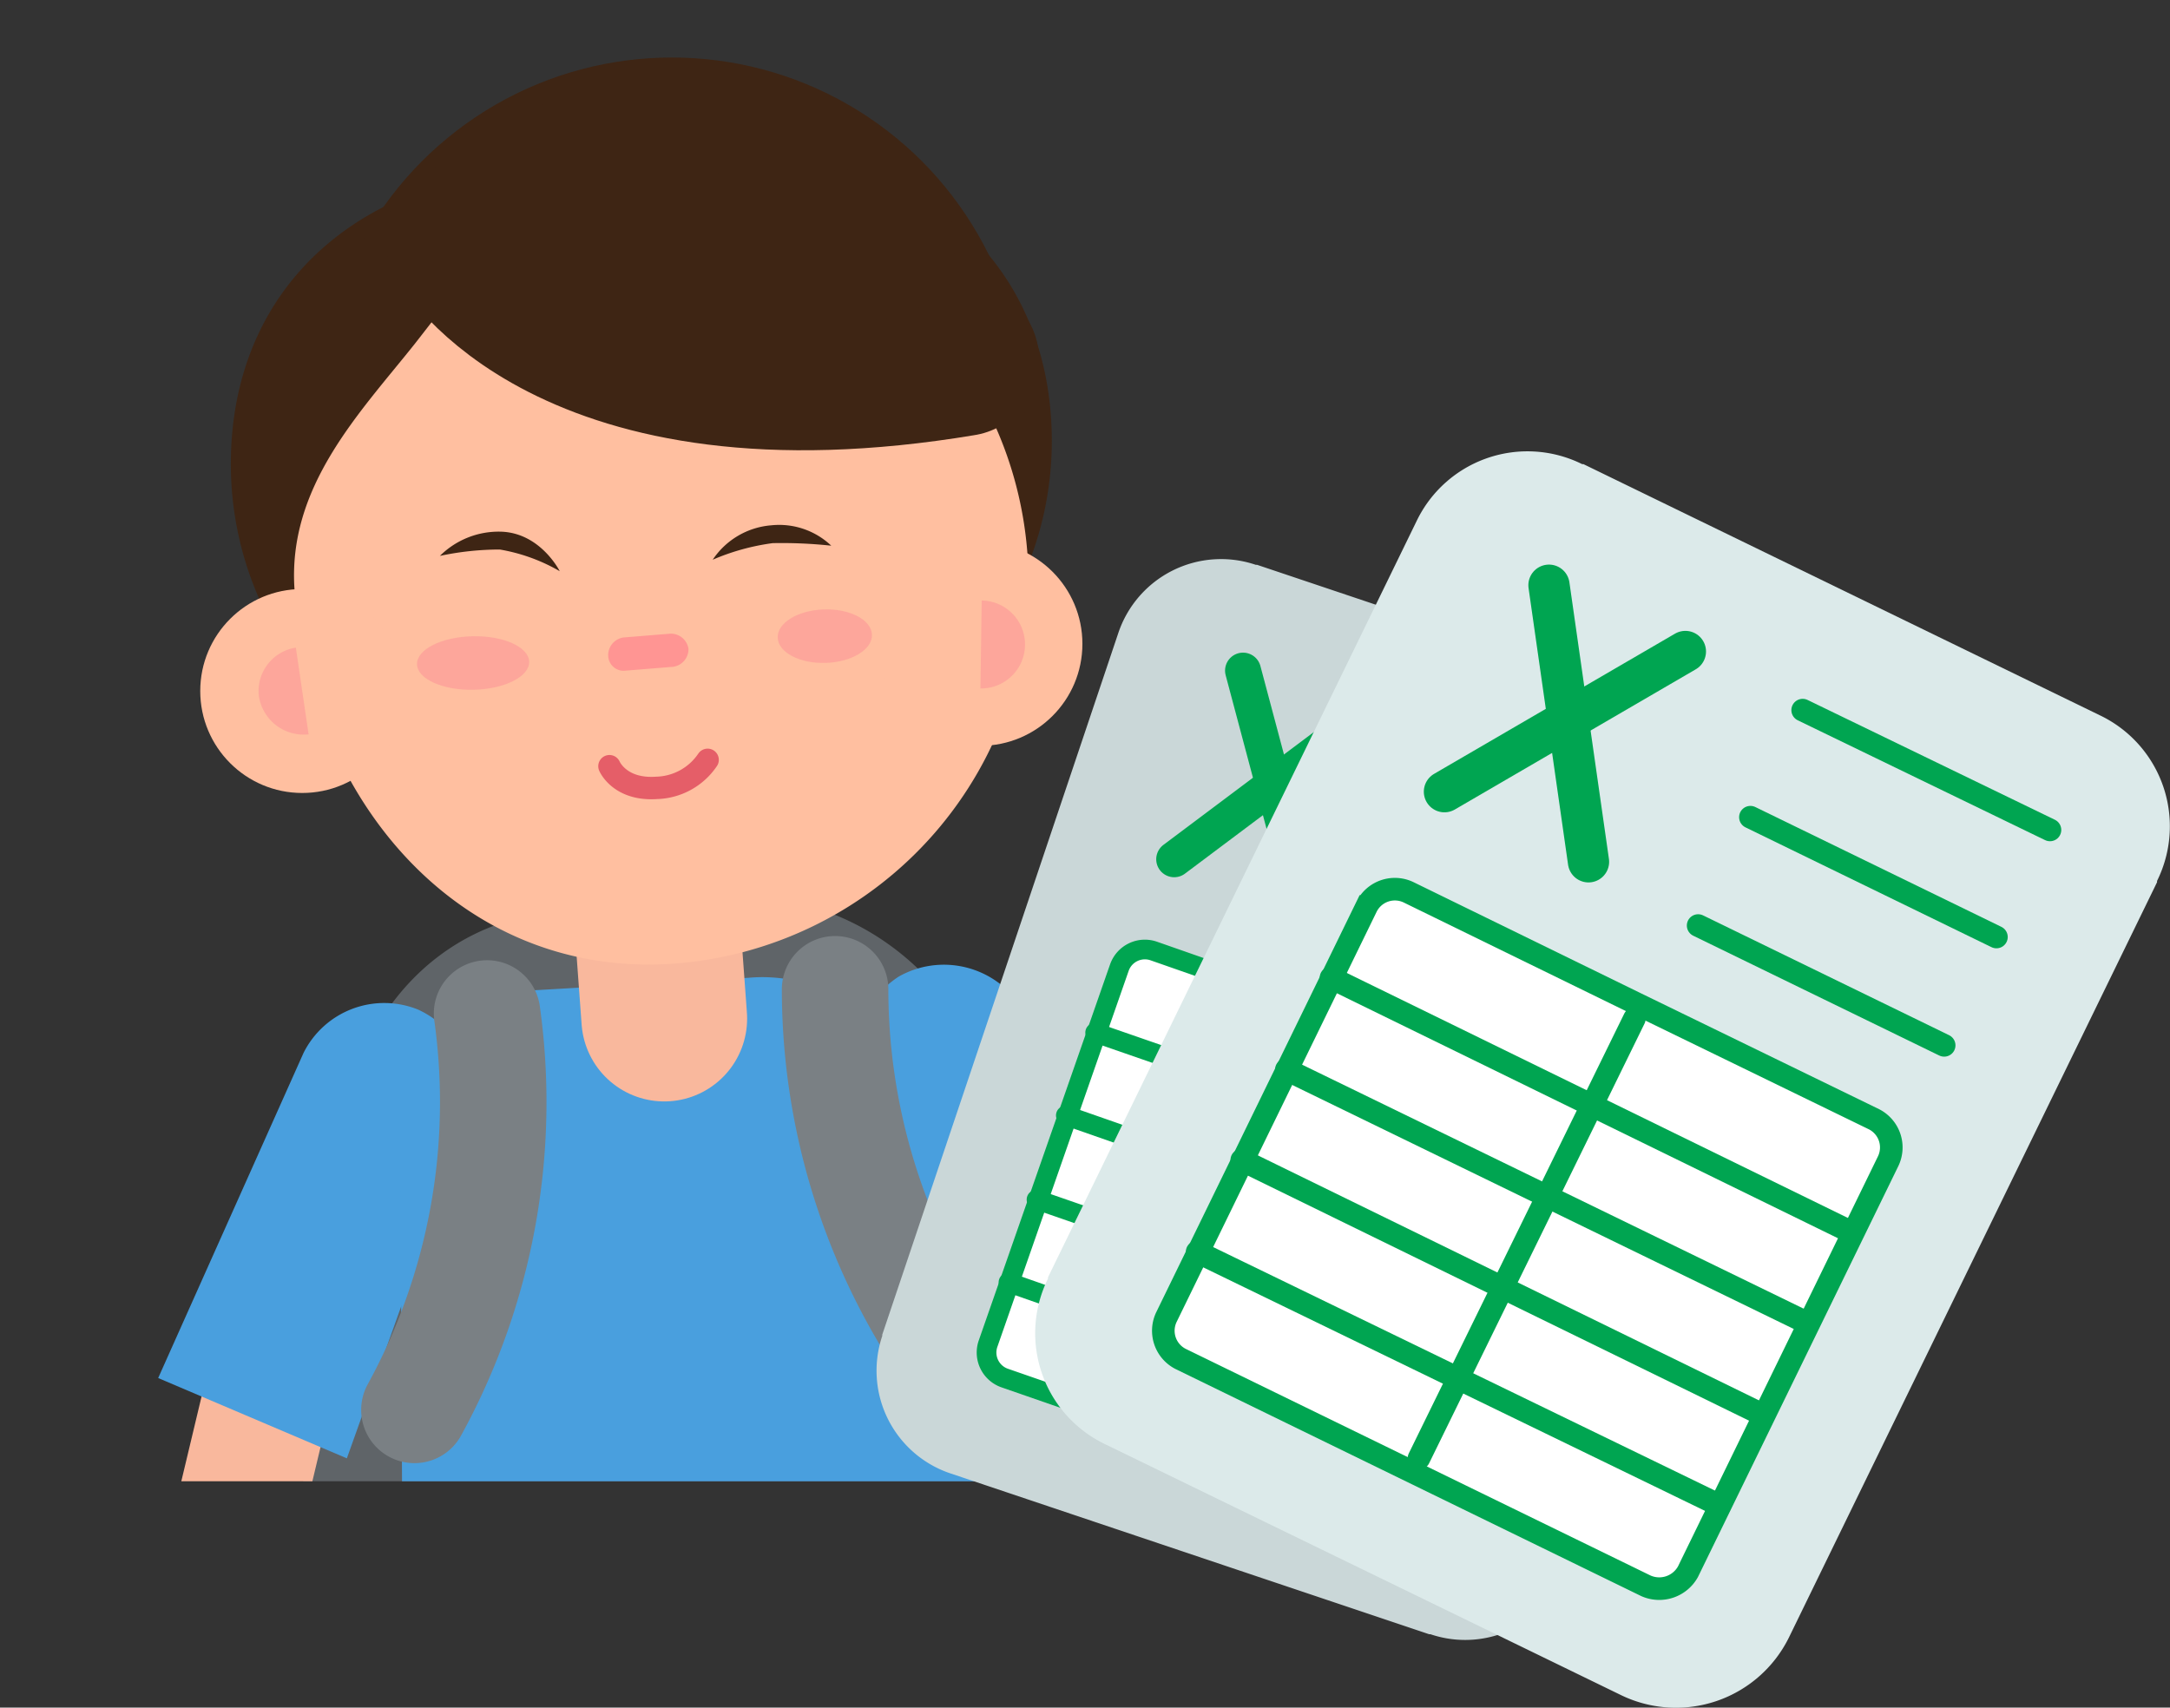 <svg xmlns="http://www.w3.org/2000/svg" xmlns:xlink="http://www.w3.org/1999/xlink" viewBox="-21045.008 -16596.613 170.223 133.967">
  <rect x="-21045.008" y="-16596.613" width="170.223" height="133.967" fill="#333333" stroke="none"/>
  <defs>
    <style>
      .cls-1 {
        clip-path: url(#clip-path);
      }

      .cls-2 {
        fill: #5f6468;
      }

      .cls-10, .cls-11, .cls-12, .cls-15, .cls-17, .cls-18, .cls-21, .cls-22, .cls-3, .cls-5, .cls-6, .cls-7 {
        fill: none;
      }

      .cls-3, .cls-5 {
        stroke: #f9b89d;
      }

      .cls-10, .cls-11, .cls-12, .cls-15, .cls-17, .cls-18, .cls-19, .cls-21, .cls-22, .cls-23, .cls-3, .cls-5, .cls-6, .cls-7 {
        stroke-linecap: round;
        stroke-miterlimit: 10;
      }

      .cls-3 {
        stroke-width: 10px;
      }

      .cls-4 {
        fill: #499fde;
      }

      .cls-5 {
        stroke-width: 13px;
      }

      .cls-6 {
        stroke: #f09d7e;
        stroke-width: 13.075px;
      }

      .cls-10, .cls-11, .cls-12, .cls-15, .cls-6, .cls-7 {
        stroke-linejoin: round;
      }

      .cls-7 {
        stroke: #7a8084;
        stroke-width: 8.354px;
      }

      .cls-8 {
        fill: #3e2514;
      }

      .cls-9 {
        fill: #ffbfa0;
      }

      .cls-10, .cls-11, .cls-12 {
        stroke: #3e2514;
      }

      .cls-10 {
        stroke-width: 16.767px;
      }

      .cls-11 {
        stroke-width: 18.292px;
      }

      .cls-12 {
        stroke-width: 12px;
      }

      .cls-13 {
        fill: #fd8e96;
      }

      .cls-13, .cls-14 {
        opacity: 0.5;
      }

      .cls-14 {
        fill: #ff6d86;
      }

      .cls-15 {
        stroke: #e55e68;
        stroke-width: 1.757px;
      }

      .cls-16 {
        fill: #cad7d8;
      }

      .cls-17, .cls-18, .cls-19, .cls-21, .cls-22, .cls-23 {
        stroke: #00a551;
      }

      .cls-17, .cls-19 {
        stroke-width: 1.544px;
      }

      .cls-18 {
        stroke-width: 2.82px;
      }

      .cls-19, .cls-23 {
        fill: #fff;
      }

      .cls-20 {
        fill: #dceaea;
      }

      .cls-21, .cls-23 {
        stroke-width: 1.772px;
      }

      .cls-22 {
        stroke-width: 3.236px;
      }
    </style>
    <clipPath id="clip-path">
      <path id="Path_1133" data-name="Path 1133" d="M167.6,122.2c0,29.1-19.7,49.7-19.7,49.7H48S12.9,59.6,98.7,55.8C156.8,53.3,167.6,93,167.6,122.2Z"/>
    </clipPath>
  </defs>
  <g id="Group_2935" data-name="Group 2935" transform="translate(-21085.9 -16652.301)">
    <g id="Group_2815" data-name="Group 2815">
      <g id="Group_2814" data-name="Group 2814" class="cls-1">
        <g id="Group_2512_3_">
          <path id="Path_573_3_" class="cls-2" d="M84.4,202.5l27.3-2.4a17.326,17.326,0,0,0,15.7-18.7L119,142c-3-10.6-12.2-16.7-21.6-15.9l-12.8,1.1c-9.4.8-16,8.2-17.1,18.2l-4.2,39.3C64.2,194.2,75,203.4,84.4,202.5Z"/>
          <g id="Group_2505_3_">
            <path id="Path_574_3_" class="cls-3" d="M62.5,162.5l-3.2,13.4.6,20.8"/>
          </g>
          <path id="Path_575_3_" class="cls-4" d="M73.7,134.9a7.074,7.074,0,0,0-9,3.4L53.3,163.8l14.8,6.3,9.4-26.3A7.206,7.206,0,0,0,73.7,134.9Z"/>
          <g id="Group_2506_3_">
            <path id="Path_576_3_" class="cls-3" d="M126.2,158.1l5,12.8,2.4,20.7"/>
          </g>
          <path id="Path_577_3_" class="cls-4" d="M111.4,132.3a7.2,7.2,0,0,1,9.4,2.1l14.8,23.7-13.8,8.3-13-24.8A7.288,7.288,0,0,1,111.4,132.3Z"/>
          <path id="Path_578_3_" class="cls-4" d="M113.1,191.4l-33.1,2c-4.4.4-7.5-2.7-7.5-7.1l-.2-40c.1-.6.2-12.2,8.4-12.8l18.9-1.1a12.037,12.037,0,0,1,13.1,11l6.4,39.6a7.027,7.027,0,0,1-5.2,8.3A2.2,2.2,0,0,1,113.1,191.4Z"/>
          <line id="Line_69_3_" class="cls-5" x2="0.9" y2="12.3" transform="translate(92.1 123.3)"/>
          <path id="Path_579_3_" class="cls-6" d="M106.7,191.3"/>
          <path id="Path_580_3_" class="cls-7" d="M106.4,133.3a50.374,50.374,0,0,0,10,30.1"/>
          <path id="Path_581_3_" class="cls-7" d="M79.1,135.2a50.234,50.234,0,0,1-5.7,31.1"/>
          <g id="Group_2511_3_">
            <path id="Ellipse_392_5_" class="cls-8" d="M84.5,68.9c14.5,0,26.9,8.7,26.9,23.2a26.2,26.2,0,0,1-52.4,0C59,77.6,70,68.9,84.5,68.9Z"/>
            <path id="Ellipse_392_4_" class="cls-8" d="M123.4,90.3a26.2,26.2,0,0,1-52.4,0c0-14.4,12.4-23.2,26.9-23.2S123.4,75.8,123.4,90.3Z"/>
            <circle id="Ellipse_393_3_" class="cls-8" cx="27.7" cy="27.7" r="27.7" transform="translate(65.9 60.2)"/>
            <g id="Group_2510_3_">
              <g id="Group_2507_3_">
                <path id="Path_908_3_" class="cls-9" d="M89.5,71.4a30.02,30.02,0,1,1,4.1,59.9C77,132.4,65.2,118.5,64,102c-.6-8.1,5.1-13.9,9.4-19.3C77.8,77.1,81.1,72,89.5,71.4Z"/>
              </g>
              <path id="Path_582_2_" class="cls-10" d="M70.2,85.6"/>
              <path id="Path_583_5_" class="cls-11" d="M116.8,90.9"/>
              <path id="Path_583_2_" class="cls-11" d="M111.4,80.1"/>
              <path id="Path_584_5_" class="cls-12" d="M77.1,74.4s8.2,14.7,39.3,9.5"/>
              <path id="Path_585_2_" class="cls-10" d="M94.1,72.7"/>
              <g id="Group_2508_3_">
                <circle id="Ellipse_395_3_" class="cls-9" cx="8" cy="8" r="8" transform="translate(109.8 98.2)"/>
                <path id="Path_586_3_" class="cls-13" d="M117.8,109.7a3.45,3.45,0,1,0,.1-6.9h0Z"/>
              </g>
              <g id="Group_2509_3_">
                <circle id="Ellipse_396_3_" class="cls-9" cx="8" cy="8" r="8" transform="translate(56.6 101.9)"/>
                <path id="Path_587_3_" class="cls-13" d="M65.1,113.3a3.552,3.552,0,0,1-3.9-3,3.436,3.436,0,0,1,2.9-3.8Z"/>
              </g>
              <path id="Path_588_3_" class="cls-14" d="M90,108.3l3.7-.3a1.4,1.4,0,0,0,1.2-1.4h0a1.4,1.4,0,0,0-1.4-1.2l-3.7.3a1.4,1.4,0,0,0-1.2,1.4h0a1.215,1.215,0,0,0,1.4,1.2Z"/>
              <ellipse id="Ellipse_397_3_" class="cls-13" cx="4.4" cy="2.1" rx="4.4" ry="2.1" transform="translate(73.558 105.7) rotate(-1.25)"/>
              <ellipse id="Ellipse_398_3_" class="cls-13" cx="3.7" cy="2.1" rx="3.7" ry="2.1" transform="translate(101.833 103.611) rotate(-1.744)"/>
              <path id="Path_590_3_" class="cls-15" d="M96.4,115.3a4.982,4.982,0,0,1-4,2.2c-2.9.2-3.7-1.7-3.7-1.7"/>
            </g>
          </g>
        </g>
        <path id="Path_1131" data-name="Path 1131" class="cls-8" d="M84.8,100.5a14.073,14.073,0,0,0-4.7-1.7,22.651,22.651,0,0,0-4.7.5,6.54,6.54,0,0,1,4.8-1.9C83.3,97.5,84.8,100.5,84.8,100.5Z"/>
        <path id="Path_1132" data-name="Path 1132" class="cls-8" d="M106.1,98.5a36.33,36.33,0,0,0-4.6-.2,17.839,17.839,0,0,0-4.7,1.3,6.107,6.107,0,0,1,4.6-2.7A5.936,5.936,0,0,1,106.1,98.5Z"/>
        <path id="Path_584_4_" class="cls-12" d="M82.3,69.8s6.6,8,27.5,4.9"/>
      </g>
    </g>
    <g id="Group_2524_3_">
      <g id="Group_2514_3_">
        <path id="Path_593_3_" class="cls-16" d="M153,183.9l-37.5-12.6a8.5,8.5,0,0,1-5.4-10.8v-.1l18.5-55a8.5,8.5,0,0,1,10.8-5.4h.1L177,112.6a8.5,8.5,0,0,1,5.4,10.8v.1l-18.5,55a8.5,8.5,0,0,1-10.8,5.4Z"/>
      </g>
      <g id="Group_2518_3_">
        <g id="Group_2515_3_">
          <line id="Line_70_3_" class="cls-17" x2="17.7" y2="6.2" transform="translate(156.7 114.6)"/>
          <line id="Line_71_3_" class="cls-17" x2="17.7" y2="6.1" transform="translate(154 122.4)"/>
          <line id="Line_72_3_" class="cls-17" x2="17.7" y2="6.2" transform="translate(151.3 130.1)"/>
        </g>
        <g id="Group_2516_3_">
          <line id="Line_73_3_" class="cls-18" x2="4.9" y2="18.4" transform="translate(138.4 108.3)"/>
          <line id="Line_74_3_" class="cls-18" x1="15.2" y2="11.4" transform="translate(133 111.7)"/>
        </g>
        <g id="Group_2517_3_">
          <path id="Path_594_3_" class="cls-19" d="M153.1,175.4l-33.4-11.6a2.119,2.119,0,0,1-1.3-2.7l10.3-29.5a2.119,2.119,0,0,1,2.7-1.3l16.3,5.7,17.1,6a2.119,2.119,0,0,1,1.3,2.7l-10.3,29.5A2.251,2.251,0,0,1,153.1,175.4Z"/>
          <line id="Line_75_3_" class="cls-17" x2="37.5" y2="13" transform="translate(126.8 136.7)"/>
          <line id="Line_76_3_" class="cls-17" x2="37.5" y2="13.1" transform="translate(124.5 143.2)"/>
          <line id="Line_77_3_" class="cls-17" x2="37.5" y2="13" transform="translate(122.2 149.8)"/>
          <line id="Line_78_3_" class="cls-17" x2="37.4" y2="13.1" transform="translate(120 156.3)"/>
          <line id="Line_79_3_" class="cls-17" y1="31.6" x2="11" transform="translate(136.7 137)"/>
        </g>
      </g>
      <g id="Group_2523_3_">
        <path id="Path_595_3_" class="cls-20" d="M168.1,188.7,127.6,169a9.651,9.651,0,0,1-4.5-13v-.1L152,96.6a9.651,9.651,0,0,1,13-4.5h.1l40.5,19.7a9.651,9.651,0,0,1,4.5,13v.1l-28.9,59.3a9.877,9.877,0,0,1-13.1,4.5Z"/>
        <g id="Group_2522_3_">
          <g id="Group_2519_3_">
            <line id="Line_80_3_" class="cls-21" x2="19.4" y2="9.4" transform="translate(182.3 111.4)"/>
            <line id="Line_81_3_" class="cls-21" x2="19.3" y2="9.4" transform="translate(178.2 119.8)"/>
            <line id="Line_82_3_" class="cls-21" x2="19.3" y2="9.4" transform="translate(174.1 128.3)"/>
          </g>
          <g id="Group_2520_3_">
            <line id="Line_83_3_" class="cls-22" x2="3.1" y2="21.7" transform="translate(162.4 101.6)"/>
            <line id="Line_84_3_" class="cls-22" x1="18.9" y2="11" transform="translate(154.2 106.8)"/>
          </g>
          <g id="Group_2521_3_">
            <path id="Path_596_3_" class="cls-23" d="M170,180.1l-36.5-17.8a2.482,2.482,0,0,1-1.1-3.3l15.7-32.2a2.482,2.482,0,0,1,3.3-1.1l17.8,8.7,18.7,9.1a2.482,2.482,0,0,1,1.1,3.3L173.3,179A2.576,2.576,0,0,1,170,180.1Z"/>
            <line id="Line_85_3_" class="cls-21" x2="40.9" y2="20" transform="translate(145.3 132.4)"/>
            <line id="Line_86_3_" class="cls-21" x2="40.9" y2="19.9" transform="translate(141.8 139.6)"/>
            <line id="Line_87_3_" class="cls-21" x2="40.9" y2="20" transform="translate(138.3 146.7)"/>
            <line id="Line_88_3_" class="cls-21" x2="41" y2="19.9" transform="translate(134.8 153.9)"/>
            <line id="Line_89_3_" class="cls-21" y1="34.5" x2="16.9" transform="translate(152.2 135.6)"/>
          </g>
        </g>
      </g>
    </g>
  </g>
</svg>
